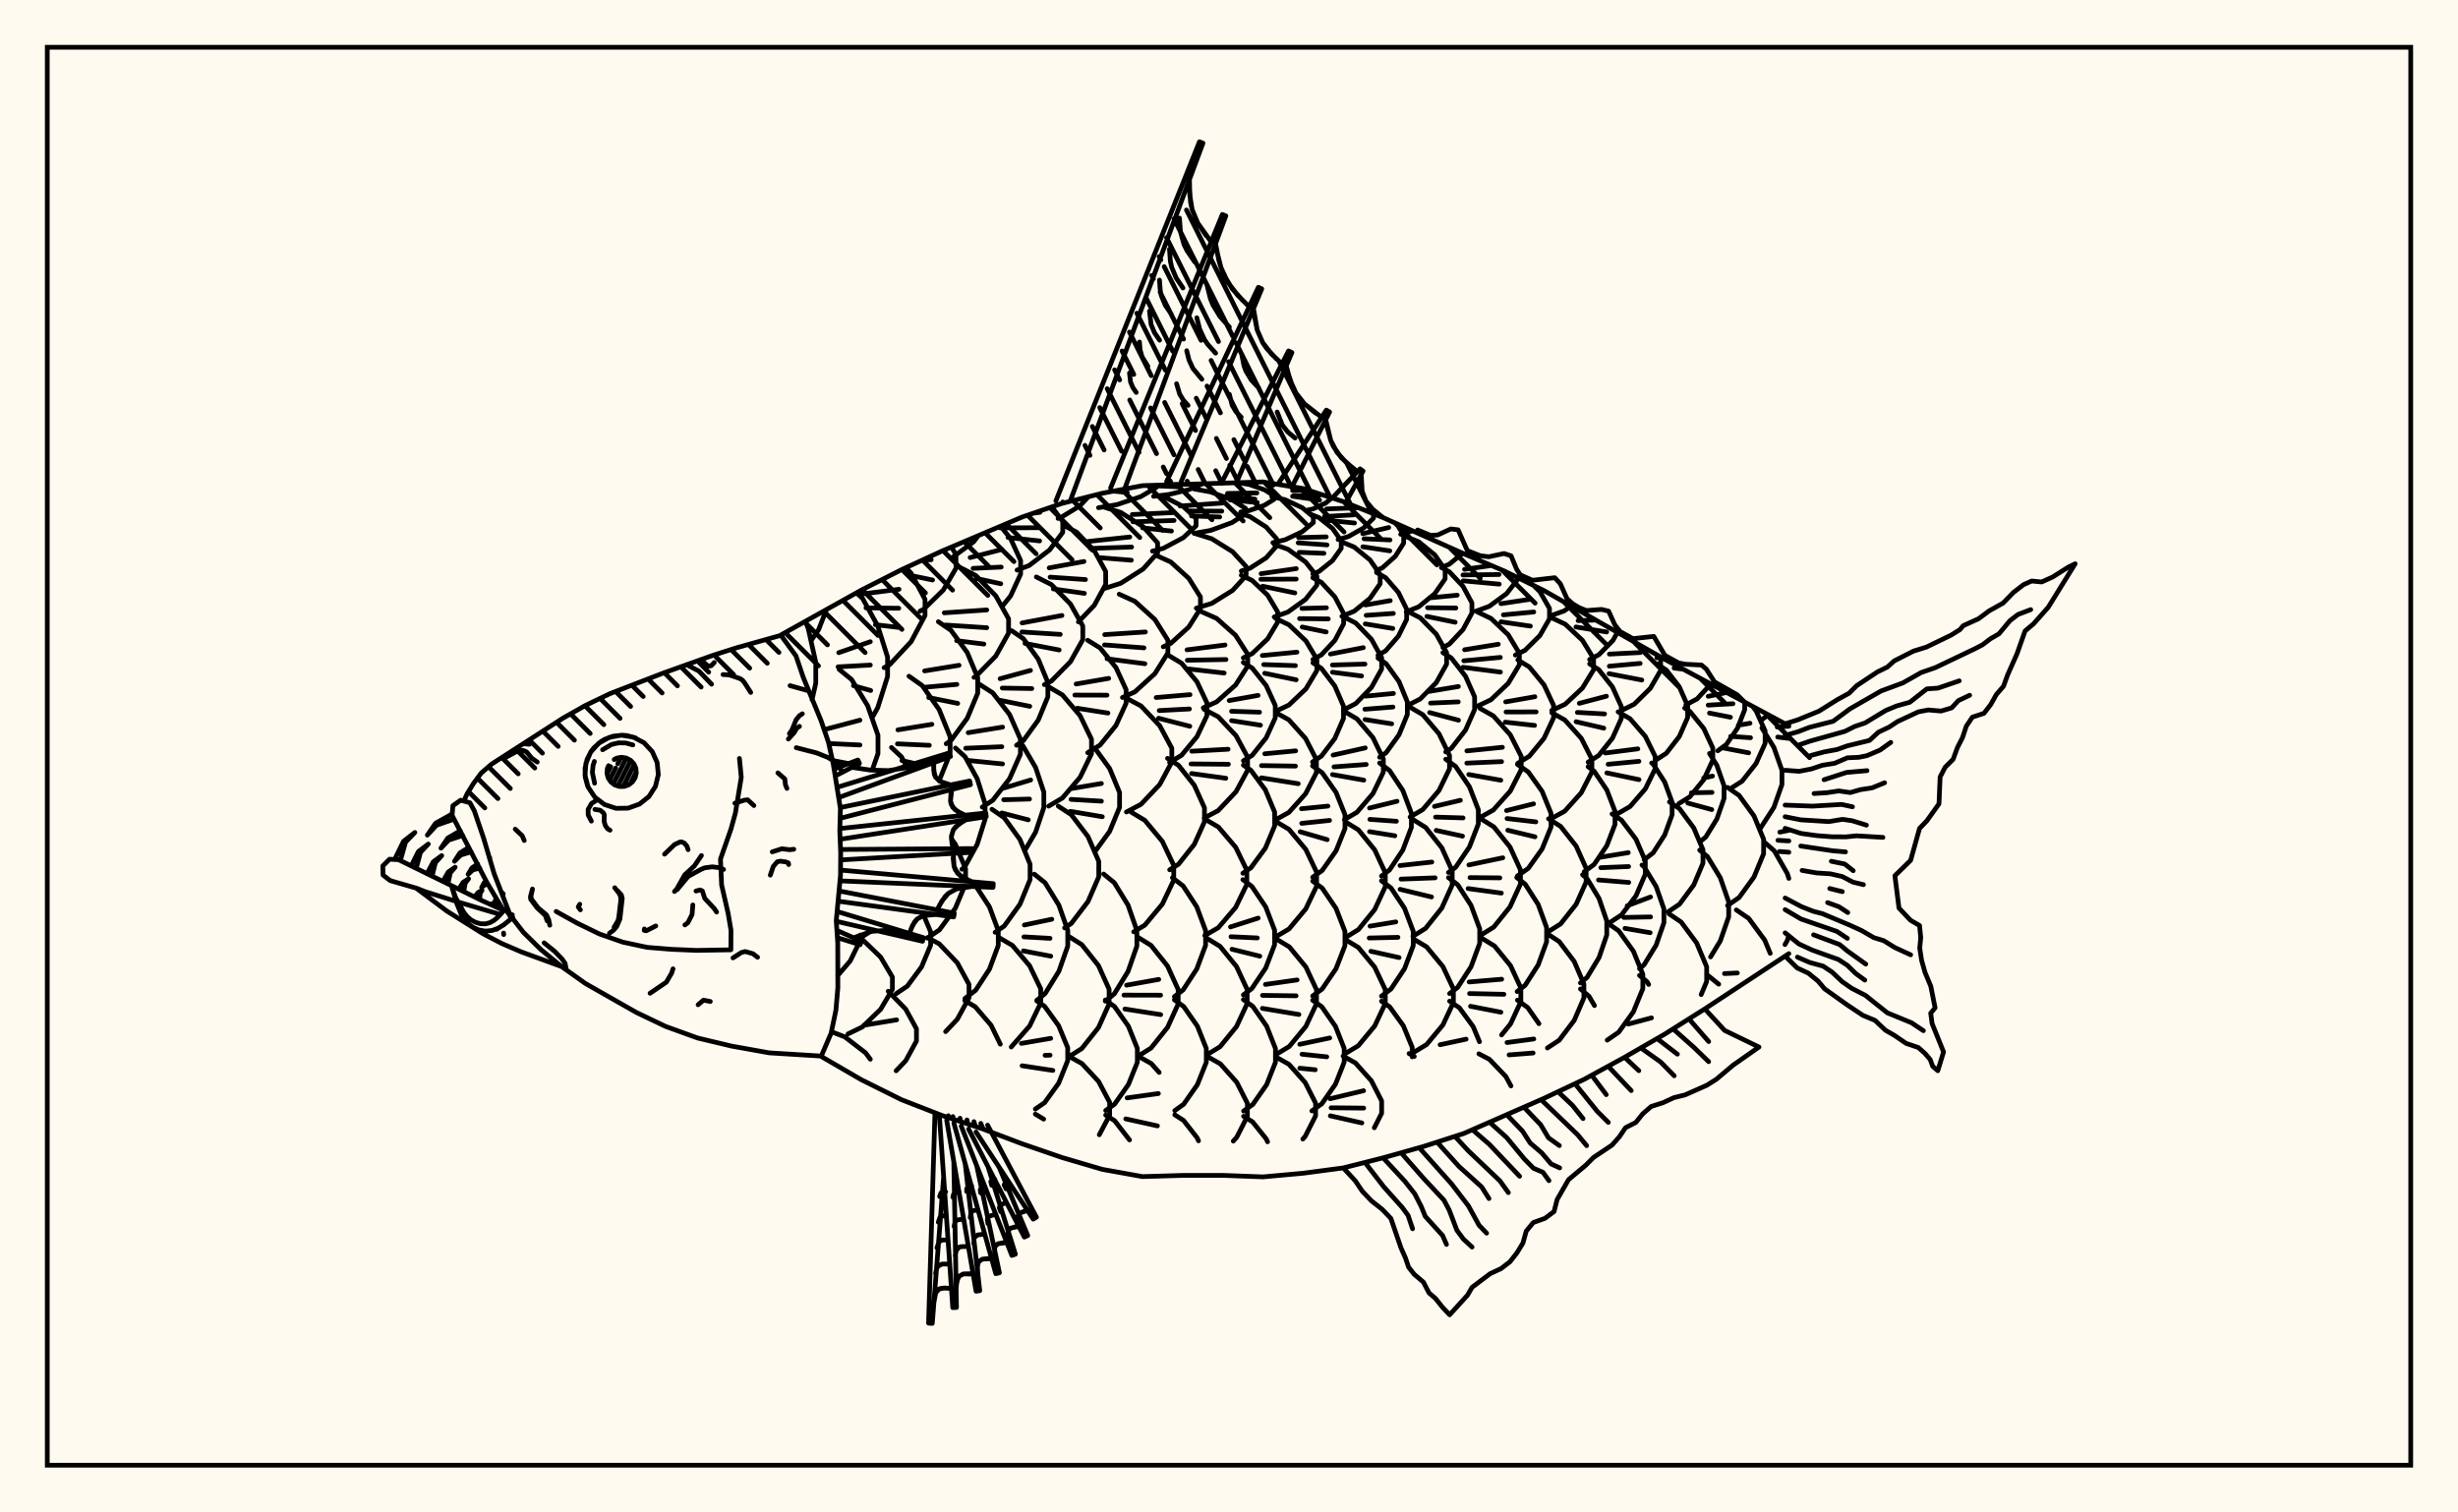 <svg xmlns="http://www.w3.org/2000/svg" width="520" height="320"><rect x="0" y="0" width="520" height="320" fill="floralwhite"/><rect x="10" y="10" width="500" height="300" stroke="black" stroke-width="1" fill="none"/><path stroke="black" stroke-width="1" fill="none" stroke-linecap="round" stroke-linejoin="round" d="
M 165.21 134.34 182.21 124.86 190.71 120.54 199.21 116.62 216.2 109.41 224.7 106.5 233.2 104.36 241.7 102.75 267.19 101.96 275.68 103.36 284.18 106.13 292.68 109.55 309.67 117.16 318.17 120.78 326.67 124.97 352.16 139.48 378.44 153.56 
M 378.44 201.77 360.66 213.46 352.16 218.81 343.66 223.71 335.17 228.35 326.67 232.37 309.67 239.82 301.18 242.56 292.68 244.95 284.18 247.1 275.68 248.23 267.19 249 258.69 248.68 250.19 248.69 241.7 248.94 233.2 247.41 224.7 244.91 216.2 241.99 207.71 238.78 199.21 235.98 190.71 232.67 182.21 228.44 173.75 223.53 
M 171.79 148.07 172.58 144.54 172.58 140.13 170.99 133.01 170.38 131.48 
M 178.13 163.21 177.19 161.6 176.06 160.64 
M 177.21 206.42 179.87 203.31 181.98 198.98 181.98 197.83 
M 171.68 135.41 173.18 133.22 174.82 129.02 
M 184.51 162.96 185.74 159.44 185.74 155.56 183.55 149.3 180.16 143.77 177.51 141.61 
M 174.89 154.24 181.92 152.37 
M 175.33 157.31 181.92 157.62 
M 176.45 160.96 181.58 161.94 
M 181.8 198.55 184.01 197.17 
M 185.71 214.12 186.29 213.56 188.79 209.33 188.79 206.72 186.29 202.49 182.42 198.76 181.22 198.18 
M 184.64 151.62 185.69 149.72 187.77 143.12 187.77 139.03 185.69 132.43 182.47 126.6 181.18 125.44 
M 177.44 138.09 184.12 135.77 
M 177.3 141.09 184.12 140.71 
M 180.55 145.07 184.2 146.09 
M 191.9 162.36 190.72 160.14 188.6 158.15 
M 189.61 210.22 191.95 208.64 194.95 204.58 196.88 199.99 196.88 197.15 195.43 193.7 
M 193.25 216.51 191.6 213.5 187.9 209.72 
M 187.03 141.27 188.19 140.65 192.75 135.76 195.69 130.23 195.69 126.81 192.75 121.28 191.66 120.11 
M 181.61 125.78 190.19 124.68 
M 183.2 128.61 190.14 128.69 
M 185.2 132.17 190.12 132.75 
M 198.67 165.2 201 159.43 201 155.87 198.68 150.13 195.1 145.05 192.3 143.07 
M 189.96 154.42 197.14 153.25 
M 189.86 157.38 196.6 157.69 
M 190.8 160.91 194.05 161.66 
M 196.19 198.48 198.74 196.74 202.1 192.17 203.96 187.73 
M 204.27 185.96 204.27 183.79 202.1 178.61 201.28 177.48 
M 200.05 218.26 202.52 215.66 205 211.1 205 208.28 202.52 203.71 198.68 199.68 196.19 198.37 
M 194.64 129.29 195.38 128.93 199.55 124.85 202.24 120.23 202.24 117.37 201.3 115.76 
M 195.21 118.47 196.99 118.43 
M 192.73 121.77 197.29 122.71 
M 200.17 157.36 201.19 156.66 204.62 151.97 206.84 146.66 206.84 143.37 204.62 138.06 201.19 133.37 198.51 131.54 
M 195.61 141.95 202.89 140.76 
M 195.59 145.41 202.43 144.8 
M 196.47 147.58 202.61 148.82 
M 203.49 183.91 204.15 183.32 206.73 178.64 208.4 173.34 208.4 170.06 206.73 164.76 204.15 160.09 202.13 158.26 
M 204.14 211.25 206.41 209.51 209.32 205.06 211.19 200.03 211.19 196.91 209.32 191.87 206.41 187.42 205.63 186.83 
M 204.87 186.24 204.14 185.68 
M 211.62 220.93 209.67 216.92 206.31 213 204.11 211.71 
M 201.28 118.09 205.97 114.64 206.89 113.44 
M 206.05 143.32 206.45 143.11 210.66 138.81 213.37 133.95 213.37 130.93 210.66 126.06 206.45 121.77 203.16 120.09 
M 199.77 129.66 208.75 129.05 
M 200 132.24 208.75 132.81 
M 202.39 135.55 208.15 136.27 
M 207.8 170.76 210.02 169.33 213.58 164.75 215.87 159.57 215.87 156.36 213.58 151.17 210.02 146.59 207.24 144.8 
M 204.83 155.02 212.1 153.84 
M 204.3 158.31 211.94 157.99 
M 204.57 160.87 212.09 161.63 
M 210.52 197.26 212.45 195.93 215.78 191.31 217.92 186.09 217.92 182.86 215.78 177.63 212.45 173.02 209.85 171.22 
M 213.93 221.52 217.82 217.08 220.17 212.21 220.17 209.2 217.82 204.33 214.18 200.03 211.33 198.36 
M 212.2 128.07 213.8 126.08 215.92 121.46 215.92 118.59 213.8 113.97 211.71 111.36 
M 205.24 117.97 212 116.24 
M 205.86 120.25 211.81 119.98 
M 206.54 122.38 211.72 123.51 
M 215.05 157.68 216.5 156.69 219.65 152.35 221.68 147.43 221.68 144.39 219.65 139.47 216.5 135.13 214.03 133.44 
M 211.58 143.6 218 141.85 
M 212.04 145.58 218.28 145.68 
M 211.64 148.18 217.85 149.44 
M 216.95 179.72 219.09 176.05 220.83 170.84 220.83 167.61 219.09 162.39 216.4 157.78 215.72 157.21 
M 212.12 166.81 218.04 165.03 
M 212.34 169.21 217.8 169.06 
M 211.94 172 217.54 173.46 
M 219.33 211.65 221.1 210.22 224.01 205.5 225.89 200.16 225.89 196.85 224.01 191.51 221.1 186.79 218.82 184.95 
M 216.71 195.71 222.51 194.49 
M 216.61 198.22 222.14 198.53 
M 216.5 201.19 222.29 202.3 
M 225.88 224.39 225.88 221.67 223.96 217.02 221 212.92 219.33 211.77 
M 216.07 220.76 222.28 219.69 
M 221.09 223.28 222.15 223.25 
M 215.16 120.62 217.72 119.65 222.04 116.36 224.83 112.63 224.83 110.33 222.53 107.25 
M 218.68 108.57 220.01 108.39 
M 211.59 111.69 219.85 111.65 
M 213.25 113.72 219.94 114.45 
M 220.95 144.85 222.41 144.11 226.46 140 229.07 135.34 229.07 132.45 226.46 127.79 222.41 123.67 219.24 122.07 
M 216.23 131.8 224.66 130.22 
M 216.2 133.71 224.3 134.22 
M 216.85 136.13 224.07 137.52 
M 221.85 170.56 224.76 168.84 228.5 164.45 230.91 159.48 230.91 156.4 228.5 151.42 224.76 147.03 221.85 145.32 
M 225.22 196.32 226.64 195.38 230.17 190.75 232.45 185.5 232.45 182.25 230.17 177 226.64 172.37 223.88 170.56 
M 226.12 223.58 228.86 221.85 232.38 217.42 234.64 212.41 234.64 209.3 232.38 204.29 228.86 199.86 226.12 198.13 
M 228.91 225.04 225.96 223.39 
M 223.84 109.69 224.35 109.54 228.41 107.06 230.25 105.11 
M 228.14 131.58 231.5 128.07 233.91 123.65 233.91 120.91 231.5 116.49 227.77 112.59 224.85 111.06 
M 221.96 120.15 229.32 118.8 
M 222.16 122.11 229.64 122.62 
M 222.83 124.6 229.41 125.54 
M 230.11 159.25 232.73 157.63 236.08 153.5 238.23 148.81 238.23 145.91 236.08 141.23 232.73 137.09 230.11 135.47 
M 227.66 144.72 234.55 143.53 
M 227.39 147.06 234.19 147.08 
M 227.89 149.85 234.39 150.87 
M 231.63 180.2 234.75 175.9 236.85 170.82 236.85 167.68 234.75 162.6 231.69 158.39 
M 226.69 166.84 233.01 165.77 
M 226.58 169.13 233.01 169.51 
M 226.43 171.66 233.2 172.8 
M 233.83 211.82 235.74 210.27 238.64 205.54 240.51 200.18 240.51 196.86 238.64 191.5 235.74 186.77 233.47 184.92 
M 239.8 226.77 240.61 224.75 240.61 221.83 238.72 217.13 235.79 212.97 233.83 211.58 
M 232.4 107.42 236.33 106.76 241.35 105.07 244.6 103.14 244.6 102.63 
M 235.56 103.91 238.48 104.21 
M 233.39 124.59 237.1 123.41 241.84 120.39 244.9 116.97 244.9 114.86 241.84 111.44 237.1 108.42 233.39 107.24 
M 230.04 114.57 239.01 113.62 
M 230.66 116.04 239.4 115.74 
M 232.55 117.98 239.34 118.53 
M 237.46 147.57 240.09 146.38 244.33 142.52 247.07 138.15 247.07 135.45 244.33 131.08 240.09 127.23 236.77 125.72 
M 233.71 134.27 242.31 133.71 
M 233.67 136.45 242.01 137.07 
M 234.2 139.38 242.21 140.43 
M 238.3 171.8 241.39 170.17 245.35 165.98 247.9 161.23 247.9 158.3 245.35 153.55 241.39 149.36 238.3 147.73 
M 239.84 197.15 242.19 195.74 245.91 191.27 248.31 186.22 248.31 183.09 245.91 178.03 242.19 173.56 239.29 171.82 
M 240.78 223.45 243.51 221.74 247 217.37 249.25 212.42 249.25 209.36 247 204.4 243.51 200.03 240.78 198.33 
M 238.33 208.44 245.14 207.22 
M 237.77 210.54 245.53 210.56 
M 237.97 213.48 245.55 214.67 
M 245.23 226.9 243.55 225.02 240.8 223.48 
M 244.04 105.01 247.29 104.62 251.46 103.61 254.14 102.47 254.14 102.35 
M 248.65 102.47 248.98 102.49 
M 243.44 102.74 249.47 103.01 
M 243.81 116.61 246.13 116 250.32 113.77 253.03 111.25 253.03 109.69 250.32 107.17 245.78 104.86 
M 239.54 108.86 248.25 108.45 
M 239.68 110.4 248.38 110.12 
M 241.71 111.68 247.83 112.36 
M 246.09 136.84 247.68 136.12 251.5 132.65 253.96 128.73 253.96 126.3 251.5 122.37 247.68 118.9 244.69 117.55 
M 247.43 161.32 249.97 159.79 253.22 155.87 255.32 151.43 255.32 148.68 253.22 144.24 249.97 140.32 247.43 138.79 
M 244.6 147.58 251.75 146.97 
M 245.24 150.34 251.63 150 
M 245.1 151.96 251.71 153.66 
M 247.45 184.03 249.32 182.85 252.66 178.64 254.81 173.87 254.81 170.91 252.66 166.14 249.32 161.92 246.99 160.45 
M 248.45 210.86 250.29 209.45 253.18 205.02 255.05 200 255.05 196.89 253.18 191.87 250.29 187.44 248.03 185.71 
M 254.41 226.73 255.2 224.75 255.2 221.83 253.32 217.12 250.41 212.95 248.45 211.55 
M 252.61 112.85 256.12 112.22 260.61 110.58 263.51 108.73 263.51 107.58 260.61 105.73 256.12 104.09 252.61 103.45 
M 249.65 107.06 258.62 106.43 
M 251.66 108.11 258.48 108.15 
M 252.06 109.16 258.03 109.38 
M 253.08 128.68 256.36 127.66 260.77 124.91 263.62 121.79 263.62 119.86 260.77 116.74 256.36 113.99 252.91 112.91 
M 254.56 149.76 257.38 148.5 261.38 144.95 263.96 140.92 263.96 138.43 261.38 134.4 257.38 130.84 254.26 129.46 
M 251.12 137.49 259.16 136.47 
M 251.18 139.69 259.36 139.54 
M 251.48 141.54 258.98 142.4 
M 254.74 173.08 257.7 171.51 261.48 167.51 263.93 162.98 263.93 160.17 261.48 155.64 257.7 151.64 254.74 150.08 
M 252.12 158.94 259.81 158.52 
M 251.97 161.63 259.87 161.7 
M 252.08 163.66 259.33 164.66 
M 254.88 197.94 257.75 196.27 261.41 191.98 263.77 187.12 263.77 184.11 261.41 179.26 257.75 174.97 254.88 173.29 
M 255.37 223.14 258.1 221.47 261.59 217.19 263.84 212.35 263.84 209.34 261.59 204.5 258.1 200.22 255.37 198.55 
M 259.64 226.74 258.16 225.08 255.44 223.55 
M 262.47 108.33 264.29 108.02 267.48 106.91 269.53 105.65 269.53 104.88 267.48 103.62 264.29 102.51 262.2 102.15 
M 259.68 104.4 265.9 104.3 
M 259.24 105.04 265.48 105.6 
M 260.25 105.77 265.98 106.33 
M 262.6 120.81 264.43 120.23 267.86 118.03 270.07 115.53 270.07 113.99 267.86 111.5 264.43 109.3 262.47 108.67 
M 263.03 139.18 264.9 138.29 268.18 135.17 270.29 131.64 270.29 129.46 268.18 125.93 264.9 122.81 262.6 121.71 
M 263.05 160.96 264.9 159.81 267.87 156.09 269.79 151.88 269.79 149.27 267.87 145.06 264.9 141.34 263.03 140.17 
M 260.04 148.22 266.15 147.13 
M 260.54 150.49 266.46 150.68 
M 260.54 152.47 266.66 153.43 
M 262.93 184.76 264.63 183.61 267.69 179.45 269.66 174.74 269.66 171.83 267.69 167.12 264.63 162.96 263.05 161.89 
M 263.04 210.49 264.84 209.15 267.77 204.8 269.65 199.87 269.65 196.82 267.77 191.89 264.84 187.54 262.93 186.11 
M 260.31 196.12 266.17 194.25 
M 260.42 198.19 265.99 198.45 
M 260.63 200.84 266.52 202.3 
M 269 226.85 269.83 224.76 269.83 221.84 267.96 217.11 265.05 212.94 263.04 211.49 
M 269.28 114.81 271.88 114.2 275.5 112.49 277.84 110.56 277.84 109.36 275.5 107.43 271.88 105.73 269.04 105.06 
M 269.56 130.54 272.47 129.49 276.19 126.82 278.59 123.79 278.59 121.91 276.19 118.89 272.47 116.21 269.56 115.17 
M 266.79 121.38 274.23 120.31 
M 266.74 122.56 274.22 122.52 
M 267.11 124.03 273.93 125.45 
M 269.89 150.49 272.69 149.16 276.28 145.74 278.59 141.87 278.59 139.48 276.28 135.61 272.69 132.2 269.89 130.86 
M 267.05 138.69 274.37 137.98 
M 267.34 140.61 274.05 140.83 
M 267.55 142.45 274.21 143.83 
M 269.89 173.43 272.66 171.89 276.2 167.95 278.49 163.48 278.49 160.71 276.2 156.25 272.66 152.3 269.89 150.76 
M 267.57 159.48 274.1 158.86 
M 266.88 161.98 274.06 162.09 
M 266.84 164.57 274.65 165.81 
M 269.91 198.2 272.69 196.55 276.24 192.3 278.53 187.5 278.53 184.52 276.24 179.71 272.69 175.47 269.91 173.81 
M 270.04 223.05 272.76 221.4 276.26 217.16 278.51 212.36 278.51 209.39 276.26 204.58 272.76 200.34 270.04 198.69 
M 267.71 208.28 274.41 207.33 
M 267.09 210.6 274.19 210.69 
M 267.06 213.35 274.79 214.64 
M 273.94 226.59 272.68 225.18 270.01 223.68 
M 276.33 108 277.84 107.65 280.46 106.43 281.78 105.35 
M 273.46 103.78 276.51 103.63 
M 273.69 104.86 279.09 104.83 
M 273.45 105 279.17 105.81 
M 277.73 121.43 279.05 120.9 281.9 118.61 283.74 116.01 283.74 114.41 281.9 111.81 279.05 109.52 277 108.69 
M 274.72 113.74 280.57 113.59 
M 274.64 114.85 280.73 115.29 
M 274.84 116.86 280.08 117.07 
M 277.76 139.52 279.55 138.55 282.41 135.47 284.25 131.97 284.25 129.8 282.41 126.31 279.55 123.22 277.73 122.23 
M 275.42 128.73 280.61 128.59 
M 274.93 130.88 281.01 130.95 
M 275.49 132.66 280.56 133.71 
M 277.67 161.21 279.55 159.97 282.39 156.24 284.22 152.01 284.22 149.39 282.39 145.15 279.55 141.42 277.76 140.24 
M 277.71 185.59 279.71 184.18 282.65 180.01 284.54 175.29 284.54 172.37 282.65 167.66 279.71 163.49 277.67 162.04 
M 275.33 171.11 280.93 170.55 
M 275.38 174.2 281.27 173.58 
M 275.05 175.98 280.78 177.65 
M 277.7 210.72 279.71 209.25 282.64 204.95 284.53 200.08 284.53 197.06 282.64 192.19 279.71 187.89 277.71 186.43 
M 283.88 225.98 284.37 224.72 284.37 221.83 282.52 217.15 279.64 213.01 277.7 211.63 
M 274.97 220.95 281.31 219.61 
M 275.45 223.05 280.68 223.6 
M 274.98 226.01 278.25 226.34 
M 283.08 114.15 285.23 113.54 288.47 111.71 290.56 109.63 290.56 108.7 
M 280.65 107.68 287.13 107.44 
M 280.2 109.28 286.42 108.93 
M 280.18 110.01 286.55 110.66 
M 283.88 130.39 286.48 129.32 289.83 126.59 291.98 123.49 291.98 121.57 289.83 118.47 286.48 115.74 283.88 114.67 
M 284.2 150.21 286.81 148.87 290.14 145.44 292.29 141.55 292.29 139.14 290.14 135.26 286.81 131.82 284.2 130.48 
M 281.46 138.38 288.41 137.03 
M 281.87 140.7 288.76 140.5 
M 281.89 142.23 288.05 143.02 
M 284.41 173.42 287.06 171.87 290.46 167.89 292.65 163.37 292.65 160.58 290.46 156.07 287.06 152.09 284.41 150.53 
M 282.03 159.76 288.82 158.24 
M 282.21 162.25 289.03 161.74 
M 281.89 163.88 288.52 165.06 
M 284.66 198.35 287.37 196.69 290.83 192.43 293.06 187.62 293.06 184.64 290.83 179.82 287.37 175.57 284.66 173.91 
M 284.65 222.88 287.36 221.25 290.83 217.06 293.06 212.32 293.06 209.38 290.83 204.64 287.36 200.45 284.65 198.82 
M 287.27 225.48 286.77 224.91 284.14 223.44 
M 291.21 120.69 292.45 120.14 295.19 117.69 296.95 114.91 296.95 113.19 295.43 110.8 
M 288.29 112.91 293.79 111.61 
M 288.57 113.99 294.06 114.24 
M 288.32 115.68 294.02 116.55 
M 291.52 138.64 293.14 137.7 295.84 134.59 297.58 131.06 297.58 128.88 295.84 125.35 293.14 122.23 291.21 121.12 
M 288.86 128 294.11 127.08 
M 289.02 130.19 294.77 129.79 
M 288.83 132 294.65 132.97 
M 291.86 160.21 293.24 159.25 295.97 155.46 297.73 151.17 297.73 148.51 295.97 144.21 293.24 140.42 291.52 139.23 
M 288.92 147.29 294.79 146.72 
M 288.74 150.06 294.69 149.59 
M 288.78 152.24 294.42 153.14 
M 292.26 185.35 293.96 184.07 296.78 179.83 298.59 175.03 298.59 172.06 296.78 167.26 293.96 163.02 291.86 161.43 
M 289.73 170.96 295.55 169.53 
M 289.8 173.36 295.42 173.76 
M 289.73 175.96 295.09 176.83 
M 292.26 210.76 294.28 209.24 297.14 204.94 298.98 200.07 298.98 197.05 297.14 192.18 294.28 187.88 292.26 186.36 
M 289.83 195.95 295.29 195.05 
M 289.66 198.46 295.74 198.32 
M 290.01 201.27 295.98 202.6 
M 298.76 223.6 298.76 221.59 296.89 217.04 294 213.03 292.26 211.83 
M 296.32 113.05 298.81 112.34 
M 297.49 129.46 300.14 128.38 303.53 125.61 305.72 122.47 305.72 120.53 303.53 117.4 300.14 114.63 297.49 113.55 
M 297.79 149.24 300.45 147.89 303.85 144.43 306.04 140.51 306.04 138.09 303.85 134.17 300.45 130.71 297.79 129.36 
M 298.31 172.86 301 171.28 304.43 167.24 306.65 162.66 306.65 159.83 304.43 155.25 301 151.21 298.31 149.63 
M 298.91 198.1 301.59 196.42 305.02 192.12 307.22 187.25 307.22 184.24 305.02 179.37 301.59 175.06 298.91 173.39 
M 296.17 183.13 302.91 182.39 
M 296.4 186 303.6 185.73 
M 296.19 188.16 302.85 189.78 
M 299.1 222.64 301.8 221.01 305.25 216.85 307.47 212.13 307.47 209.21 305.25 204.5 301.8 200.33 299.1 198.71 
M 299.2 223.52 298.09 222.91 
M 304.94 120.06 306.58 119.39 309.44 117.06 
M 305.25 136.99 306.61 136.28 309.51 133.2 311.39 129.71 311.39 127.55 309.51 124.06 306.61 120.97 304.94 120.09 
M 302.39 126.5 308.28 125.93 
M 302.01 128.58 308 128.64 
M 301.86 130.42 307.85 131.65 
M 305.85 159.09 307.03 158.33 310.03 154.48 311.96 150.12 311.96 147.43 310.03 143.07 307.03 139.22 305.25 138.08 
M 302.25 146.3 308.53 145.25 
M 302.64 148.76 308.5 148.5 
M 302.44 150.76 308.55 152.38 
M 306.43 184.6 307.96 183.48 310.87 179.19 312.75 174.33 312.75 171.32 310.87 166.47 307.96 162.18 305.85 160.63 
M 303.47 170.62 308.95 169.32 
M 303.7 172.88 309.51 173.05 
M 303.83 175.69 309.4 176.91 
M 306.67 210.22 308.38 208.9 311.21 204.53 313.04 199.58 313.04 196.51 311.21 191.56 308.38 187.19 306.43 185.69 
M 312.99 220.4 311.65 217.2 308.74 213.23 306.67 211.82 
M 304.66 221.04 310.16 219.86 
M 312.23 129.32 315.08 128.27 318.74 125.59 321.1 122.55 321.1 122.22 
M 309.83 120.46 315.52 119.65 
M 309.5 121.65 317.13 121.55 
M 309.55 122.89 317.17 123.59 
M 312.57 149.4 315.42 148.05 319.07 144.58 321.43 140.66 321.43 138.23 319.07 134.3 315.42 130.84 312.57 129.49 
M 309.84 137.47 316.97 136.31 
M 309.68 139.81 317.4 139.09 
M 309.51 141.18 317.42 142.2 
M 313.12 172.95 315.92 171.38 319.51 167.37 321.82 162.83 321.82 160.01 319.51 155.47 315.92 151.46 313.12 149.89 
M 310.32 158.87 317.84 158.11 
M 310.31 161.46 317.67 161.14 
M 310.72 163.87 317.5 165.08 
M 313.34 197.81 316.02 196.14 319.45 191.87 321.66 187.04 321.66 184.04 319.45 179.21 316.02 174.94 313.34 173.27 
M 310.75 183 317.92 181.49 
M 310.99 185.68 317.3 185.74 
M 310.58 188 317.62 188.96 
M 317.66 218.97 319.56 216.63 321.74 211.93 321.74 209.02 319.56 204.31 316.18 200.16 313.54 198.54 
M 310.81 207.76 317.69 207.18 
M 310.89 210.21 318.16 210.37 
M 311.1 212.91 317.52 214.16 
M 320.58 138.6 322.62 137.59 325.77 134.46 327.8 130.92 327.8 128.72 325.77 125.18 324.47 123.89 
M 317.53 127.72 323.79 126.78 
M 318.05 130.09 324.48 129.48 
M 317.54 131.56 323.76 132.47 
M 321.1 161.49 323.53 160 326.65 156.2 328.66 151.89 328.66 149.22 326.65 144.91 323.53 141.11 321.1 139.62 
M 318.53 148.5 324.71 147.41 
M 318.61 150.64 324.97 150.62 
M 318.44 152.79 324.65 153.48 
M 321.02 185.33 323.31 183.73 326.24 179.62 328.13 174.97 328.13 172.09 326.24 167.43 323.31 163.33 321.02 161.72 
M 318.71 171.5 324.43 170.07 
M 318.82 173.18 324.91 173.89 
M 318.98 175.66 324.73 177.05 
M 320.96 209.79 322.66 208.45 325.41 204.15 327.19 199.27 327.19 196.25 325.41 191.37 322.66 187.07 320.87 185.66 
M 325.57 216.59 323.18 213.16 321.02 211.61 
M 328.04 130.28 330.9 129.26 332.36 128.23 
M 328.28 150.32 331.13 148.99 334.77 145.58 337.13 141.72 337.13 139.33 334.77 135.47 331.13 132.06 328.28 130.73 
M 328.3 173.13 331.03 171.62 334.52 167.73 336.77 163.33 336.77 160.6 334.52 156.2 331.03 152.32 328.3 150.8 
M 327.6 197.09 330.16 195.47 333.44 191.32 335.55 186.62 335.55 183.71 333.44 179.01 330.16 174.85 327.6 173.23 
M 333.85 213.99 335.08 211.13 335.08 208.18 333.03 203.42 329.85 199.21 327.36 197.57 
M 336.29 139.53 338.26 138.52 341.24 135.48 342.13 133.87 
M 333.68 129.02 333.74 129.02 
M 333.86 131.31 337.51 131.19 
M 333.4 132.65 339.9 133.71 
M 335.97 161.25 338.2 159.85 341.12 156.18 342.99 152.04 342.99 149.47 341.12 145.33 338.2 141.66 336.29 140.46 
M 334.11 148.81 339.85 147.3 
M 333.7 150.73 339.45 151.05 
M 333.43 152.7 339.29 154.06 
M 335.15 184.44 337.25 182.89 339.93 178.92 341.66 174.42 341.66 171.64 339.93 167.14 337.25 163.17 335.97 162.22 
M 334.35 207.96 335.73 206.82 338.28 202.6 339.92 197.82 339.92 194.86 338.28 190.08 335.73 185.86 334.79 185.08 
M 337.32 212.76 336.15 210.77 334.35 209.24 
M 343.08 150.3 345.73 148.99 349.12 145.65 351.31 141.86 351.31 139.52 350.88 138.77 
M 340.47 138.39 347.03 138.06 
M 340.46 140.95 346.98 140.36 
M 340.4 142.54 347.34 143.88 
M 342.32 172.1 344.85 170.64 348.08 166.9 350.16 162.66 350.16 160.04 348.08 155.81 344.85 152.07 342.32 150.61 
M 339.6 159.32 346.49 158.44 
M 340.21 161.7 346.72 161.08 
M 339.94 163.53 346.73 164.95 
M 340.63 195.15 343.03 193.58 346.1 189.54 348.07 184.96 348.07 182.13 346.1 177.56 343.03 173.52 341.04 172.21 
M 338.24 181.43 344.47 180.4 
M 338.66 183.58 344.54 183.34 
M 338.17 186.18 344.57 186.7 
M 347.55 208.78 347.55 206.15 345.55 201.25 342.44 196.93 340.01 195.25 
M 350.53 139.18 351.07 138.87 
M 350.38 160.76 352.52 159.37 355.26 155.83 357.03 151.81 357.03 149.33 355.26 145.31 352.52 141.77 350.53 140.48 
M 347.82 181.91 349.73 180.44 352.17 176.66 353.74 172.38 353.74 169.73 352.17 165.45 349.73 161.67 349.42 161.43 
M 346.84 204.95 347.8 204.15 350.36 199.97 352.01 195.23 352.01 192.3 350.36 187.57 347.8 183.38 347.37 183.02 
M 344.24 191.65 349.17 189.78 
M 343.52 194.11 349.18 194 
M 343.77 196.42 349.1 197.34 
M 348.78 208.29 348.45 207.72 346.84 206.37 
M 356.65 149.15 359.04 147.86 361.94 144.71 
M 354.17 141.35 356.12 141.59 
M 355.16 170.03 357.47 168.6 360.44 164.95 362.35 160.82 362.35 158.26 360.44 154.13 357.47 150.48 356.4 149.82 
M 352.93 192.9 355.3 191.31 358.32 187.24 360.27 182.63 360.27 179.78 358.32 175.17 355.3 171.09 353.18 169.67 
M 360.46 203.14 358.94 199.52 355.66 195.09 353.1 193.35 
M 363.4 158.85 365.23 157.5 367.58 154.06 369.1 150.15 369.1 148.6 
M 361.38 147.33 365.26 146.52 
M 361.38 149.19 366.61 148.89 
M 361.64 150.87 366.08 151.75 
M 359.57 178.15 360.86 177.1 363.21 173.28 364.73 168.94 364.73 166.26 363.21 161.93 361.66 159.41 
M 360.42 164.6 362.28 164.2 
M 357.82 167.74 362.18 167.65 
M 357.06 169.91 362.13 171.29 
M 361.88 202.46 363.94 199.07 365.71 193.97 365.71 190.82 363.94 185.72 361.21 181.22 359.57 179.87 
M 366.23 166.76 368.54 165.29 371.5 161.54 373.42 157.28 373.42 154.65 371.5 150.39 370.81 149.51 
M 367.75 153.44 370.22 153.02 
M 366.12 155.8 370.33 156.09 
M 364.44 158.23 369.93 159.28 
M 365.47 191.59 367.92 189.89 371.07 185.54 373.1 180.62 373.1 177.57 371.07 172.64 367.92 168.3 365.47 166.6 
M 372.28 197.48 369.95 194.31 367.32 192.52 
M 372.71 152.29 374.07 151.24 
M 372.37 175.32 375.27 170.83 376.98 165.98 376.98 162.97 375.27 158.12 372.73 154.02 
M 378.44 185.85 378.1 184.8 375.36 180.02 373.22 178.15 
M 375.98 153.83 378.44 153.65 
M 376.08 155.94 378.44 156.23 
M 376.53 176.06 378.44 175.68 
M 376.13 177.79 378.44 177.92 
M 376.44 180.16 378.44 180.31 
M 170.38 131.48 170.38 131.48 
M 179.4 218.75 182.42 217.29 185.71 214.12 
M 184.12 224.11 183.12 222.76 178.71 219.37 175.89 218.29 
M 181.18 125.44 181.18 125.44 
M 189.58 226.55 191.6 224.44 193.88 220.26 193.88 217.68 193.25 216.51 
M 182.74 216.92 189.69 215.78 
M 191.66 120.11 191.66 120.11 
M 206.89 113.44 206.89 113.44 
M 211.71 111.36 211.71 111.36 
M 219.03 234.65 221 233.29 223.96 229.19 225.88 224.39 
M 216.23 225.49 222.74 226.48 
M 220.79 236.78 219.03 235.72 
M 232.56 240.09 234.75 235.95 234.75 233.22 232.41 228.81 228.91 225.04 
M 230.25 105.11 230.25 105.11 
M 233.91 234.95 235.79 233.62 238.72 229.46 239.8 226.77 
M 238.95 241.18 235.8 237.11 233.91 235.93 
M 238.45 232.29 245.06 231.37 
M 238.16 236.73 244.86 238.21 
M 254.14 102.35 254.14 102.35 
M 248.53 234.98 250.41 233.63 253.32 229.47 254.41 226.73 
M 253.55 241.37 253.29 240.78 250.38 237.05 248.53 235.87 
M 260.91 241.43 261.64 240.61 263.89 236.18 263.89 233.43 261.64 228.99 259.64 226.74 
M 262.2 102.15 262.2 102.15 
M 263.09 235.07 265.05 233.66 267.96 229.49 269 226.85 
M 268.16 241.58 267.88 240.97 264.99 237.36 263.09 236.18 
M 275.62 241 276.11 240.44 278.32 236.09 278.32 233.39 276.11 229.03 273.94 226.59 
M 281.78 105.35 281.78 105.35 
M 277.53 235.04 279.64 233.53 282.52 229.4 283.88 225.98 
M 290.74 238.61 292.29 235.55 292.29 232.92 290.12 228.67 287.27 225.48 
M 281.39 232.47 288.48 230.77 
M 281.6 234.38 288.5 234.45 
M 281.44 236.08 288.11 237.59 
M 319.65 229.76 318.57 227.77 315.08 224.12 312.86 222.96 
M 318.82 220.58 324.48 219.82 
M 319.26 223.19 324.33 222.79 
M 327.36 221.73 329.85 220.09 333.03 215.89 333.85 213.99 
M 342.13 133.87 342.13 133.87 
M 340.01 220.07 342.44 218.39 345.55 214.07 347.55 209.17 347.55 208.78 
M 344.46 216.67 349.38 215.36 
M 356.12 141.59 356.12 141.59 
M 359.89 210.43 361.05 207.66 361.05 204.55 360.46 203.14 
M 363.6 208.23 361.17 206.26 
M 374.5 201.71 373.33 198.89 372.28 197.48 
M 364.82 205.99 367.54 205.86 
M 374.07 151.24 374.07 151.24 
M 377.62 199.85 378.1 199 378.44 197.96 
M 223.37 105.99 253.75 30 254.49 30.28 226.38 106.08 
M 234.95 103.26 258.59 45.38 259.33 45.67 237.91 103.47 
M 246.79 101.91 266.21 60.79 266.93 61.11 249.67 102.42 
M 258.69 101.63 272.59 74.25 273.31 74.59 261.56 102.17 
M 270.63 102.02 280.59 86.77 281.28 87.17 273.34 102.97 
M 282.19 105.01 287.72 99.2 288.36 99.67 284.69 106.33 
M 291.53 108.71 292.68 109.55 
M 251.64 37.95 251.7 41.22 252.2 44.34 253.4 47.21 256.22 51.17 
M 257.15 51.53 257.83 54.98 258.31 56.63 259.73 59.69 261.79 62.41 264.27 64.9 
M 265.18 65.3 265.97 69.83 267.14 72.51 268.96 74.86 271.2 76.99 
M 272.11 77.41 272.93 80.41 274.15 83.13 275.97 85.45 279.6 88.3 
M 280.46 88.8 281.52 93.17 282.85 95.71 284.81 97.87 287.16 99.78 
M 287.97 100.37 288.17 103.93 288.96 105.99 290.4 107.73 292.28 109.26 
M 251.64 39.6 251.87 42.81 252.2 44.34 253.4 47.21 255.2 49.88 
M 249.52 46.15 249.73 49.04 250.49 51.74 251.11 53.01 252.73 55.4 
M 247.41 52.71 247.6 55.27 247.86 56.5 248.82 58.8 250.26 60.93 
M 245.29 59.26 245.46 61.51 245.69 62.58 246.53 64.59 247.79 66.46 
M 243.18 65.82 243.52 68.66 244.23 70.38 245.32 71.98 
M 241.06 72.37 241.18 73.97 241.6 75.47 242.84 77.51 
M 238.95 78.92 239.17 80.82 239.65 81.97 240.37 83.03 
M 257.46 53.27 258.31 56.63 258.94 58.21 260.68 61.09 263 63.67 
M 255.33 60.25 256.05 63.14 256.59 64.5 258.09 66.97 260.08 69.19 
M 253.19 67.23 253.8 69.65 254.81 71.85 255.5 72.86 257.17 74.72 
M 251.05 74.21 251.54 76.16 252.36 77.94 254.26 80.24 
M 248.91 81.19 249.56 83.37 250.32 84.63 251.34 85.77 
M 265.37 66.85 265.97 69.83 267.14 72.51 267.97 73.72 270.05 75.94 
M 262.72 75.14 263.18 77.42 263.57 78.48 264.72 80.4 266.31 82.1 
M 260.08 83.42 260.67 85.75 261.47 87.09 262.58 88.27 
M 272.49 78.93 273.47 81.82 274.15 83.13 275.97 85.45 278.32 87.4 
M 270.19 87.17 271.27 89.91 272.45 91.41 273.98 92.68 
M 280.74 90.3 281.52 93.17 282.11 94.49 283.76 96.84 285.96 98.84 
M 176.47 162.72 181.49 160.8 181.82 161.52 176.72 164.17 
M 177.13 166.57 200.84 159.29 201.09 160.05 177.45 168.74 
M 177.77 170.86 205.14 165.24 205.31 166.02 177.73 173.14 
M 177.67 175.3 208.55 172.01 208.65 172.79 177.73 177.57 
M 177.82 179.73 205.67 179.54 205.69 180.33 177.84 181.94 
M 177.82 184.09 210.13 186.96 210.08 187.75 177.71 186.37 
M 177.51 188.5 201.89 193.21 201.76 194 177.31 190.67 
M 177.1 192.85 195.37 198.39 195.17 199.15 176.92 194.92 
M 177.05 196.85 182.23 199.14 181.96 199.88 177.15 198.39 
M 180.21 162.35 184.11 162.93 187.96 163.04 191.72 162.42 193.57 161.85 197.23 160.4 
M 197.55 161.35 197.53 163.01 197.89 164.39 198.83 165.32 201.11 166.07 
M 201.34 167.04 201.08 169.49 201.54 170.79 202.66 171.74 204.2 172.47 
M 204.33 173.46 202.79 174.4 201.69 175.54 201.26 176.97 201.62 179.56 
M 201.65 180.56 201.84 183.32 202.57 184.76 203.91 185.79 205.65 186.56 
M 205.59 187.56 202.37 188.07 200.63 189.01 199.31 190.56 198.25 192.51 
M 198.08 193.49 195.4 193.7 194.03 194.43 193.07 195.76 192.39 197.49 
M 192.14 198.45 189.57 197.42 187.01 196.87 184.44 197.05 180.58 198.41 
M 197.51 162.2 197.64 163.75 197.89 164.39 198.83 165.32 200.28 165.87 
M 201.18 167.9 201.08 169.49 201.23 170.18 202.03 171.3 203.4 172.12 
M 203.53 173.92 202.17 174.94 201.69 175.54 201.26 176.97 201.42 178.67 
M 201.64 181.53 201.84 183.32 202.13 184.09 203.18 185.32 204.76 186.19 
M 204.47 187.66 202.37 188.07 200.63 189.01 199.92 189.72 198.76 191.51 
M 197.14 193.49 195.4 193.7 194.03 194.43 193.5 195.03 192.71 196.6 
M 208.93 238.05 219.26 257.53 218.58 257.94 206.48 239.5 
M 207.49 237.68 207.9 238.66 
M 211.38 246.97 217.42 261.41 216.7 261.74 204.91 238.88 
M 206.04 237.31 206.33 238.22 
M 209.03 246.88 214.81 265.36 214.06 265.62 203.35 238.26 
M 204.57 236.95 204.75 237.77 
M 206.63 246.63 211.43 269.29 210.66 269.48 201.8 237.63 
M 203.1 236.59 203.18 237.29 
M 204.2 246.25 207.27 273.08 206.49 273.19 200.27 237 
M 201.6 236.24 201.61 236.8 
M 201.78 245.78 202.35 276.63 201.56 276.66 198.75 236.36 
M 200.63 236.06 200.62 236.28 
M 199.63 249 197.23 280 196.44 279.95 197.78 235.9 
M 217.37 256.09 215.75 256.65 215.36 257.25 215.67 258.07 216.43 259.03 
M 215.52 259.46 213.77 259.86 213.25 260.47 213.38 261.4 213.94 262.56 
M 212.99 262.89 211.12 263.15 210.47 263.75 210.41 264.76 210.75 266.06 
M 209.78 266.29 207.8 266.41 207.01 266.97 206.76 268.04 206.86 269.43 
M 205.87 269.57 203.79 269.53 202.87 270.05 202.42 271.14 202.28 272.59 
M 201.28 272.63 199.82 272.5 198.66 272.73 197.95 273.54 197.57 275.6 
M 216.75 256.25 215.75 256.65 215.36 257.25 215.43 257.63 216.01 258.54 
M 213.32 250.05 212.67 250.31 212.42 250.7 212.84 251.54 
M 214.86 259.55 213.77 259.86 213.43 260.12 213.24 260.9 213.63 261.97 
M 212.66 254.53 211.56 254.97 211.42 255.56 211.72 256.38 
M 210.47 249.51 209.89 249.68 209.61 250 209.81 250.8 
M 212.3 262.93 211.12 263.15 210.47 263.75 210.38 264.21 210.55 265.39 
M 210.35 257 209.14 257.36 208.87 257.98 209.01 258.89 
M 208.4 251.08 207.56 251.33 207.37 251.76 207.47 252.39 
M 209.05 266.27 207.8 266.41 207.01 266.97 206.82 267.45 206.78 268.72 
M 207.9 261.16 206.86 261.27 206.21 261.74 206.06 262.13 206.02 263.17 
M 206.74 256.04 205.92 256.13 205.41 256.5 205.26 257.63 
M 205.58 250.93 204.76 251.09 204.52 251.49 204.5 252.09 
M 205.12 269.49 203.79 269.53 202.87 270.05 202.59 270.53 202.33 271.84 
M 204.39 263.73 203.29 263.76 202.86 263.91 202.3 264.58 202.08 265.66 
M 203.65 257.96 202.45 258.11 202.01 258.64 201.84 259.49 
M 202.92 252.2 202.04 252.3 201.72 252.69 201.59 253.31 
M 200.53 272.54 199.19 272.55 198.66 272.73 197.95 273.54 197.64 274.85 
M 200.41 267.44 199.26 267.45 198.45 267.89 198.19 268.3 197.93 269.43 
M 200.29 262.35 199.33 262.36 198.65 262.72 198.22 264.01 
M 200.18 257.25 199.4 257.26 198.85 257.56 198.5 258.59 
M 200.06 252.16 199.47 252.16 199.06 252.39 198.79 253.17 
M 360.66 213.46 364.86 218.02 372.12 221.53 366.64 225.37 363.09 228.36 361.06 229.63 356.5 231.65 354.12 232.24 351.85 233.29 349.31 234.11 347.52 235.67 346.06 237.49 343.89 238.59 342.59 240.51 341.04 242.27 337.12 244.89 335.46 246.55 331.83 249.59 329.41 253.81 328.77 256.33 326.85 257.77 324.38 258.66 322.89 260.47 322.18 263 320.92 265.07 319.44 266.96 317.54 268.42 315.25 269.48 311.42 272.37 310.45 274.04 306.68 278.18 305.12 276.53 303.7 274.74 302.31 273.54 301.13 271.27 299.17 269.6 297.99 268.1 297.35 266.2 296.38 264.01 294.24 257.78 292.4 255.86 290.13 254.07 288.19 252.03 286.72 249.84 284.18 247.1 
M 357.3 215.57 361.48 220.37 
M 353.95 217.69 358.28 221.53 361.47 224.62 
M 350.56 219.74 354.86 223.04 
M 347.12 221.71 351.3 224.68 354.18 227.61 
M 343.69 223.69 346.7 226.53 
M 340.21 225.59 345.09 230.75 
M 336.73 227.49 339.81 231.6 
M 333.19 229.28 337.89 235.12 340.25 237.47 
M 329.61 230.98 332.66 233.86 334.9 236.67 
M 326.02 232.65 333.78 240.11 335.66 242.39 
M 322.39 234.25 325.94 237.97 327.59 240.74 329.89 242.38 
M 318.77 235.85 322.11 239.34 323.72 241.84 326.17 243.93 328.14 246.26 329.96 247.1 
M 315.13 237.44 318.73 240.67 322.51 245.24 324.42 247.18 326.42 248.03 327.69 249.8 
M 311.5 239.02 315.04 242.08 321.48 248.87 
M 307.79 240.42 310.55 243.41 317.32 249.85 319.1 252.33 
M 304.02 241.64 308.62 246.76 313.45 251.13 315 253.59 
M 300.24 242.82 307.1 250.5 310.65 255.14 312.91 259.25 314.5 260.91 
M 296.42 243.9 301.25 249.41 305.47 253.92 306.59 256.03 308.21 260.3 309.58 262.15 311.42 263.85 
M 292.61 244.97 297.23 249.96 299.3 252.59 300.68 255.29 301.51 257.34 305.19 261.41 306.01 263.29 
M 288.76 245.94 292.75 251.11 296.61 255.42 297.88 257.14 298.84 259.98 
M 377.65 153.14 380.35 152.29 384.8 150.47 388.72 148.02 391.17 146.68 392.78 145.08 397.15 142.18 399.29 141.13 400.73 139.83 404.8 137.76 407.54 136.91 412.78 134.37 414.62 133.22 415.33 132.38 418.56 130.92 420.82 129.24 423.76 127.6 425.96 125.34 428.09 123.7 429.81 122.93 431.93 123.13 434.25 122.08 437.53 120.01 439.01 119.28 433.31 128.49 430.2 131.99 428.41 133.5 426.7 138.34 424.71 142.82 423.85 145.19 422.33 146.95 421.15 149.06 419.72 150.92 417.26 151.73 415.98 153.65 415.19 156.03 414.09 158.19 413.19 160.65 411.51 162.32 410.44 164.38 410.2 170.07 407.63 173.67 406.09 175.27 404.2 182.03 400.87 185.29 401.74 192.13 404.18 194.71 406.09 195.82 406.34 198.35 406.13 200.61 406.52 203.18 407.24 205.72 408.47 208.67 409.38 213.24 408.45 214.36 408.74 216.55 411.17 222.57 409.95 226.54 408.87 225.61 408.34 224.17 407.24 222.88 405.83 221.63 403.26 220.76 400.75 219.05 398.88 217.98 396.68 215.9 394.08 214.81 390.85 212.66 385.99 209.2 384.61 207.56 382.55 205.89 380.22 204.81 377.65 202.29 
M 377.65 155.6 380.39 154.81 382.81 153.88 387.8 152.61 391.39 149.96 397.94 146.2 402.56 144.49 406.42 142.3 409.44 141.25 417.78 137.27 419.4 136.43 421.07 135.16 422.88 134.11 425.22 131.31 426.92 130.01 429.61 128.98 
M 380.41 157.67 382.93 156.8 390.3 154.74 392.38 153.7 394.56 152.96 398.97 150.3 401.28 149.35 404.03 148.58 407.63 145.75 409.99 145.59 414.49 144.05 
M 383.11 159.83 385.93 159.08 388.64 158.58 390.78 157.81 395.5 156.66 397.38 154.92 399.67 153.83 401.42 152.67 405.84 150.61 407.92 150.21 410.63 150.44 412.88 149.77 414.3 148.23 416.69 147.1 
M 377.65 162.97 380.62 163.19 383.21 162.69 385.53 161.91 388.1 161.5 390.83 160.33 393.24 160.23 394.96 159.88 397.75 158.69 400 157.07 
M 385.89 164.97 390.64 163.43 394.97 163.05 
M 383.77 167.89 386.46 167.72 389.01 167.34 391.44 167.69 393.58 167.07 396.03 166.7 398.7 165.61 
M 377.65 170.34 383.45 170.56 389.61 170.2 391.9 170.7 
M 377.65 172.8 380.95 173.46 386.91 173.83 389.8 173.35 391.87 173.66 394.85 174.58 
M 377.65 175.26 380.99 176.33 384.35 176.8 387.64 177.05 390.57 177.06 392.73 176.84 398.34 177.17 
M 380.96 179 387.73 180.01 390.43 180.24 
M 387.42 182.22 390.26 182.81 392.06 184.22 
M 381.24 184.16 384.29 184.69 387.21 184.88 389.7 185.44 392.01 186.64 394.22 187.17 
M 387.09 187.99 389.75 188.65 
M 386.64 190.97 389.02 191.84 390.91 193.07 
M 377.65 190 381.12 191.83 383.58 192.8 385.54 193.31 391.37 195.76 393.82 196.88 396.41 198.38 398.5 199.02 400.88 200.49 404.21 202.02 
M 377.65 192.46 381.01 194.44 388.62 197.07 390.82 198.54 
M 383.67 197.78 389.18 199.84 390.79 201.18 394.71 203.98 
M 377.65 197.37 380.57 199.72 383.39 201.02 388.93 203.01 390.83 204.25 392.59 205.97 394.51 207.37 
M 380.25 202.5 382.87 203.64 385.69 204.41 387.6 205.69 389.73 207.7 391.73 209.1 394.63 210.59 399.27 214.29 404.4 216.4 406.9 218.07 
M 299.9 112.13 302.65 113.27 304.15 113.19 306.93 111.91 308.47 112.1 310.42 116.5 313.17 117.58 314.95 117.8 318.2 117.11 319.67 117.6 320.85 120.44 321.62 121.63 324.2 122.77 328.92 122.23 330.09 123.5 331.5 126.66 332.73 127.76 334.12 128.58 335.61 129.18 338.82 128.94 340.31 129.3 341.61 132.17 342.71 133.6 345.46 135.12 349.87 134.65 352.22 138.66 355.15 140.28 356.6 140.54 359.98 140.71 361 141.6 362.71 144.27 367.52 147 369.15 148.63 
M 98.13 169.49 98.79 168 100.11 165.85 101.79 163.58 103.98 161.68 119.09 151.95 123.81 149.28 129.04 146.76 140.22 142.44 150.86 138.64 155.74 137.08 165.21 134.42 168.39 138.77 169.95 143.36 173.7 152.47 175.27 157.06 176.29 161.7 177.79 171.03 177.66 175.78 177.85 180.5 177.81 185.24 176.91 194.79 177.23 199.5 177.25 208.97 176.84 213.74 175.83 218.58 173.75 223.44 162.74 222.76 154.77 221.33 147.59 219.62 140.82 217.17 134.66 214.23 123.86 208.09 118.82 204.51 114.4 200.88 110.7 197.23 107.71 193.35 
M 156.43 160.47 156.82 164.46 155.58 172 154.64 175.41 152.42 181.76 152.66 187.24 154.03 193.2 154.64 196.8 154.62 200.96 147.28 201.08 141.99 200.85 136.93 200.44 131.77 199.34 126.8 197.6 122.06 195.29 117.65 192.84 
M 106.5 192.61 102.99 186.68 95.64 172.51 95.81 170.47 97.46 169.3 99.41 169.84 100.35 171.57 102.3 177.31 104.55 184.89 107.81 193.31 
M 105.88 193.49 96.84 190.82 
M 96.49 190.7 89.91 188.64 88.17 187.94 82.56 186.32 81.04 185.15 80.98 183.22 82.41 181.79 84.32 181.89 102.08 190.6 106.62 192.66 
M 107.36 192.99 107.58 193.09 
M 124.42 166.53 123.76 164.05 123.95 161.5 124.95 159.14 126.67 157.24 128.91 156 131.43 155.55 133.96 155.95 136.23 157.14 137.98 159.01 139.03 161.35 139.27 163.9 138.66 166.38 137.28 168.54 135.28 170.13 132.87 170.99 130.3 171.02 127.87 170.21 125.84 168.66 124.42 166.53 
M 124.32 166.31 123.81 164.45 123.77 162.53 124.2 160.65 125.08 158.94 125.68 158.18 127.12 156.91 127.95 156.41 129.75 155.75 131.67 155.55 132.63 155.63 134.49 156.14 
M 125.79 165.7 125.32 163.46 125.47 161.93 125.74 161.1 
M 127.48 158.63 129.38 157.51 130.87 157.17 132.4 157.2 133.88 157.61 
M 128.67 164.61 128.41 163.62 128.48 162.6 128.74 162 
M 129.94 160.69 130.47 160.4 131.48 160.22 132.49 160.38 133.4 160.86 134.1 161.6 134.52 162.54 134.61 163.56 134.37 164.55 133.82 165.41 133.02 166.05 132.05 166.39 131.03 166.4 130.05 166.08 129.24 165.46 128.67 164.61 
M 129.96 160.68 129.95 160.71 
M 129.19 162.22 128.44 163.73 
M 131.37 160.24 130.7 161.58 
M 130.25 162.49 128.97 165.05 
M 132.49 160.38 131.45 162.46 
M 131.36 162.64 129.75 165.85 
M 133.43 160.89 130.72 166.3 
M 134.17 161.77 131.86 166.4 
M 134.59 163.32 133.36 165.78 
M 106.11 188.76 106.47 189.12 
M 103.49 181.38 103.63 181.52 
M 99.11 167.48 102.57 170.94 
M 101.01 164.63 105.34 168.96 
M 103.35 162.22 107.96 166.82 
M 106.22 160.33 109.63 163.73 
M 109.11 158.47 113.14 162.5 
M 112 156.59 114.75 159.35 
M 114.88 154.72 118.08 157.92 
M 117.75 152.83 121.52 156.6 
M 120.71 151.03 124.86 155.19 
M 123.75 149.32 127.75 153.32 
M 126.95 147.76 131.18 151.99 
M 130.24 146.3 133.41 149.47 
M 133.69 144.99 136.07 147.37 
M 137.11 143.66 140.07 146.62 
M 140.54 142.32 143.32 145.11 
M 144.03 141.06 148.33 145.37 
M 147.54 139.81 149.93 142.21 
M 151.06 138.58 155.2 142.72 
M 154.66 137.43 158.6 141.36 
M 158.36 136.37 162.32 140.33 
M 162.1 135.36 164.79 138.04 
M 151.6 192.97 151.09 192.21 149.09 190.07 148.58 188.5 148.1 188.29 147.24 188.52 
M 169.74 151.02 169.14 151.41 168.43 152.27 167.52 154.49 167 155.22 
M 144.89 195.7 145.52 195.23 146.41 193.48 146.57 191.46 
M 160.27 202.53 159.28 201.78 157.65 201.32 156.85 201.53 155.07 202.67 
M 138.73 195.91 136.73 196.93 136.29 196.85 136.32 196.54 
M 148.39 181.01 146.91 183.19 144.85 185.1 143.18 188.08 142.69 188.62 
M 162.96 185.16 163.59 183.32 164.44 182.33 165.11 182.2 166.27 182.37 166.79 182.58 166.85 182.92 
M 129.91 196.18 130.74 194.78 130.9 194.12 131.32 190.58 131.3 189.75 131.03 189.09 130.05 187.82 
M 163.38 180.23 165.41 179.58 167.02 179.78 167.93 179.68 
M 169.13 153.68 168.56 154.08 167.98 155.04 166.78 156.37 
M 150.27 211.89 148.82 211.61 147.69 212.58 
M 112 157.47 110.82 157.36 
M 142.38 204.98 142.08 205.9 140.97 207.8 137.52 210.15 
M 122.65 191.31 122.33 191.88 122.78 192.5 
M 158.82 146.5 157.54 144.5 157.1 143.93 156.57 143.58 154.26 142.79 152.96 142.72 
M 151.11 140.17 150.45 140.86 149.83 140.94 148.21 139.57 
M 176.11 160.86 175.21 160.28 172.76 159.3 168.45 158.19 
M 109 175.43 110.48 176.83 110.9 177.83 
M 150.54 144.76 147.86 141.99 145.24 140.62 
M 119.81 205.22 119.56 203.85 118.86 202.84 117.3 201.25 115.11 199.48 
M 171.04 146.16 167.14 145.07 
M 116.31 195.76 116.09 194.63 115.62 193.58 113.84 192.09 112.4 190.19 112.33 189.6 112.64 188.16 
M 115.76 194.84 115.36 193.68 113.67 192.12 112.26 190.25 112.22 189.68 112.64 188.09 
M 128.93 197.45 129.83 196.78 130.48 196 131.14 194.47 131.64 190.11 131.45 189.34 130.66 188.48 
M 140.59 180.72 142.73 178.67 143.87 178.14 144.19 178.12 144.8 178.4 145.32 179.03 145.57 179.77 
M 129.05 175.65 128.53 175.35 128.05 174.65 127.81 173.8 127.84 172.36 127.65 171.99 126.99 171.43 125.85 171.25 
M 126.23 169.31 125.15 169.98 124.42 171.25 124.44 172.43 125.11 173.73 
M 153.08 183.95 152.35 183.6 150.67 183.4 149.05 183.62 148.3 183.94 145.58 185.43 143.24 188.24 
M 164.56 163.52 166.03 164.81 166.16 166.04 166.48 166.81 
M 113.66 161.23 112.48 160.4 111.41 159.09 110.64 158.75 109.44 158.92 106.74 160.38 
M 155.46 169.94 157.42 169.31 158.17 169.22 159.49 170.44 
M 108.49 194.12 106.53 195.7 105.39 196.39 104.08 196.87 102.68 197 101.33 196.76 100.1 196.22 99.05 195.45 98.19 194.49 97.55 193.41 96.64 191.17 95.61 187.74 96.42 189.97 98.14 193.06 98.84 193.94 99.68 194.65 100.63 195.15 101.64 195.44 102.65 195.47 103.6 195.23 104.47 194.76 105.28 194.09 106.81 192.44 
M 107.69 193.36 107.97 194 
M 104.95 190.02 104.78 190.51 105.15 190.36 
M 102.86 186.41 102.42 186.76 101.9 187.75 102.61 187.2 103.22 187.1 
M 101.06 182.8 99.85 183.62 99.03 184.98 100.04 184.05 101.51 183.68 
M 99.19 179.29 97.28 180.47 96.16 182.22 97.48 180.9 99.69 180.24 
M 97.38 175.77 94.72 177.32 93.29 179.45 94.91 177.75 97.9 176.77 
M 95.67 172.21 92.15 174.17 90.41 176.69 92.34 174.6 96.05 173.32 
M 107.53 193.24 108.39 193.56 
M 103.79 191.4 104.81 190.83 104.72 191.19 104.85 191.87 
M 100.41 189.77 101.12 188.85 101.97 188.38 101.57 189.02 101.48 190.3 
M 97.07 188.1 97.97 186.68 99.13 185.93 98.41 186.85 98.12 188.62 
M 93.69 186.5 94.82 184.51 96.29 183.48 95.26 184.68 94.77 186.96 
M 90.33 184.87 91.66 182.34 93.45 181.03 92.11 182.51 91.4 185.39 
M 87.02 183.14 88.51 180.17 90.61 178.58 88.95 180.34 88.06 183.68 
M 83.49 181.84 85.36 178 87.77 176.13 85.8 178.17 84.7 182.05 
M 88.02 187.89 94.55 192.77 102.22 197.58 106.19 199.64 110.29 201.4 118.82 204.51 
M 101.65 197.24 102.64 196.99 
M 104.59 196.68 105.13 196.6 
M 106.53 197.41 106.56 197.73 
M 166.11 133.84 173.15 140.88 
M 170.2 131.58 175.05 136.44 
M 174.28 129.32 183.02 138.07 
M 178.34 127.04 185.75 134.45 
M 182.4 124.76 190.81 133.17 
M 186.61 122.63 194.69 130.71 
M 190.82 120.5 195.78 125.46 
M 195.16 118.49 201.52 124.86 
M 199.5 116.5 208.98 125.98 
M 203.99 114.64 209.07 119.72 
M 208.46 112.78 214.51 118.82 
M 212.89 110.86 219.19 117.16 
M 217.38 109.01 226.79 118.42 
M 222.1 107.39 231.13 116.42 
M 226.98 105.93 232.76 111.7 
M 232.05 104.65 241.13 113.73 
M 237.32 103.58 245.98 112.24 
M 242.78 102.7 251.66 111.58 
M 248.88 102.46 256.39 109.97 
M 255.09 102.33 262.99 110.23 
M 261.29 102.18 268.63 109.53 
M 267.45 102.01 276.28 110.83 
M 275.04 103.25 284.34 112.55 
M 284.31 106.18 292.1 113.97 
M 295.14 110.67 303.99 119.52 
M 306.63 115.82 313.16 122.35 
M 317.76 120.61 324.76 127.61 
M 330.87 127.38 339.88 136.39 
M 345.75 135.91 355.17 145.34 
M 359.66 143.48 364.88 148.7 
M 373.41 150.89 382.82 160.3 
M 224.82 106.21 224.93 106.45 
M 229.53 94.23 230.59 96.35 
M 231.09 90.23 233.58 95.2 
M 232.66 86.24 237.27 95.46 
M 234.23 82.24 240.97 95.72 
M 235.8 78.25 236.87 80.38 
M 239 84.63 244.67 95.98 
M 246.09 98.81 246.79 100.23 
M 247.54 101.72 247.93 102.51 
M 237.37 74.26 239.86 79.22 
M 243.4 86.31 248.36 96.23 
M 251.15 101.81 251.45 102.42 
M 238.94 70.26 243.55 79.48 
M 246.39 85.15 252.06 96.49 
M 253.48 99.33 254.98 102.34 
M 240.51 66.27 246.54 78.32 
M 250.09 85.41 252.92 91.08 
M 257.18 99.59 258.51 102.26 
M 242.44 62.98 248.11 74.33 
M 253.07 84.25 255.2 88.51 
M 257.33 92.76 259.46 97.01 
M 260.16 98.43 262.11 102.32 
M 243.65 58.28 244.01 58.99 
M 245.43 61.82 250.39 71.75 
M 255.35 81.68 258.19 87.35 
M 261.03 93.02 263.15 97.27 
M 263.86 98.69 265.75 102.47 
M 245.22 54.28 245.58 54.99 
M 246.29 56.41 254.09 72.01 
M 256.21 76.26 269.4 102.63 
M 246.79 50.29 257.78 72.27 
M 259.91 76.52 273.2 103.09 
M 248.36 46.29 260.77 71.11 
M 261.48 72.53 277.33 104.22 
M 251 44.43 281.46 105.34 
M 270.55 76.39 285.76 106.81 
M 280.26 88.68 280.55 89.26 
M 284.89 97.94 290.2 108.57 
"/></svg>